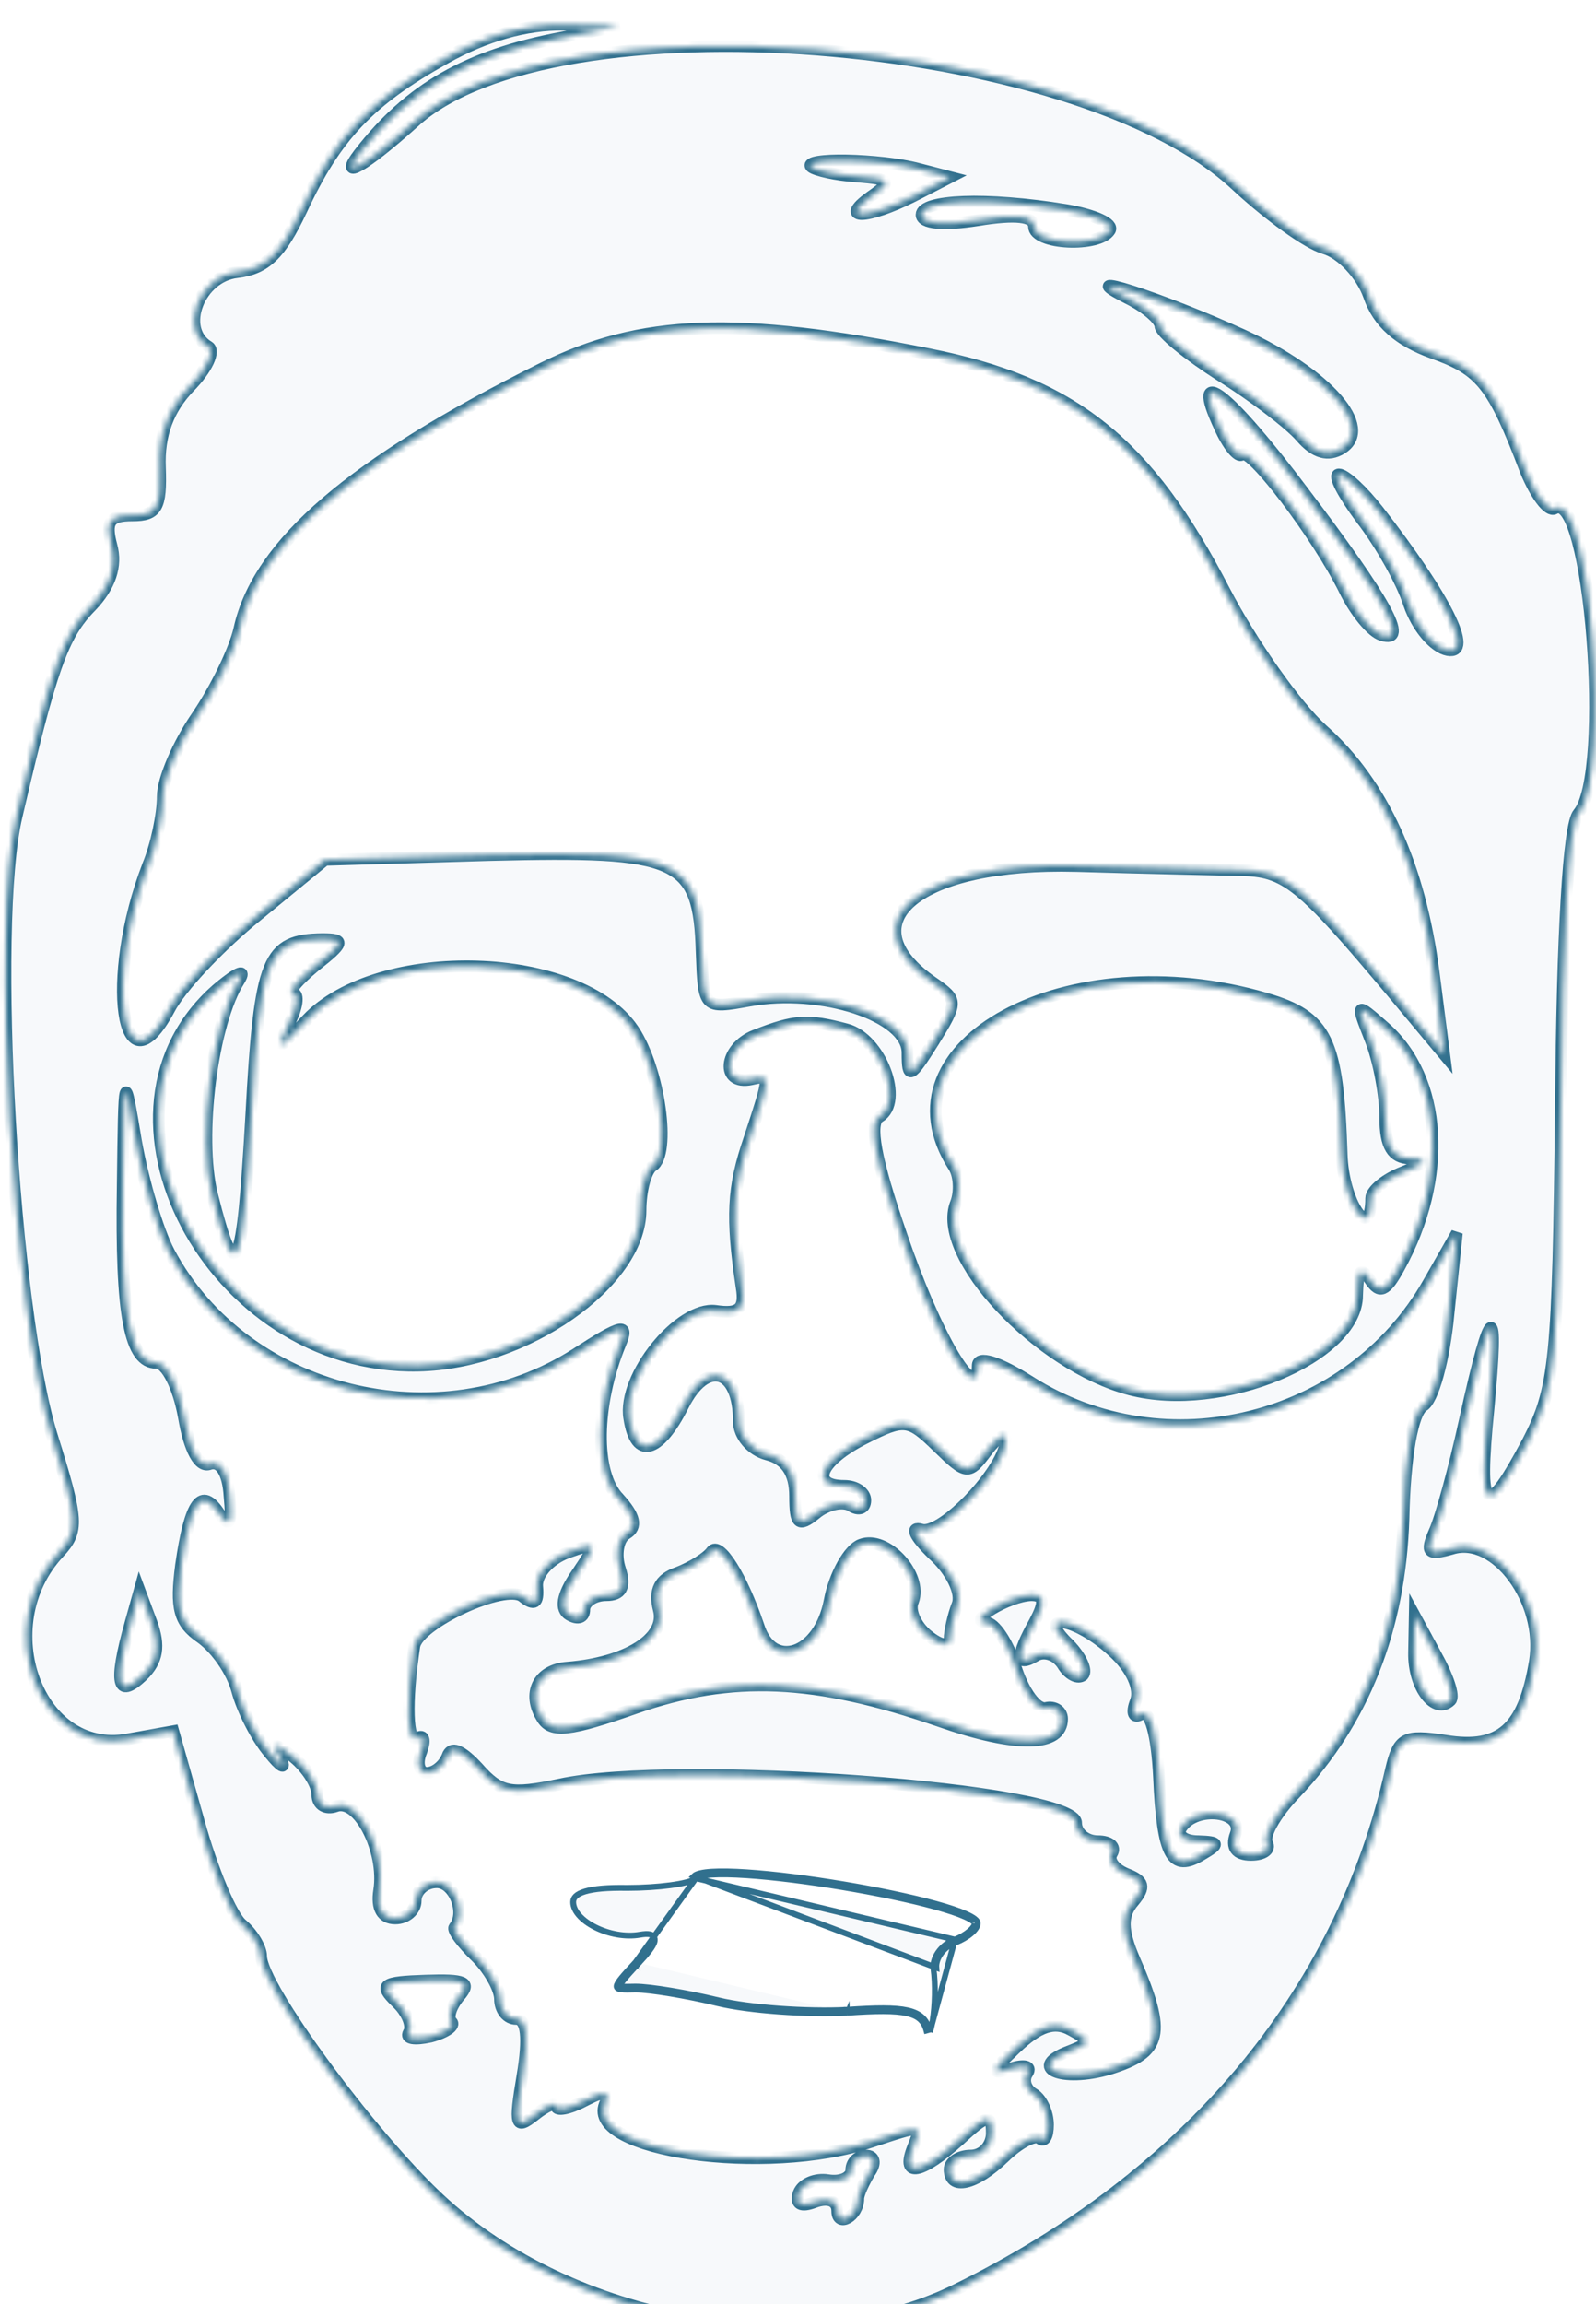 <svg width="273" height="394" viewBox="0 0 273 394" fill="none" xmlns="http://www.w3.org/2000/svg">
<g filter="url(#filter0_i)">
<mask id="path-1-inside-1" fill="white">
<path d="M76.153 5.96C63.174 13.206 57.405 19.282 51.517 32.021C48.032 39.383 45.508 41.954 40.581 42.538C34.091 43.24 30.606 52.238 35.654 55.277C36.855 55.978 35.413 59.133 32.409 62.172C28.803 65.911 27.121 70.352 27.361 75.962C27.602 82.74 26.881 84.142 22.675 84.142C18.709 84.142 17.988 85.194 19.069 89.284C20.031 92.79 18.829 96.296 15.584 99.685C10.657 104.71 8.734 110.32 2.846 135.562C-1.601 154.26 2.245 220.055 8.854 241.441C13.421 256.049 13.541 257.802 10.056 261.541C-1.601 274.046 6.571 296.25 21.833 293.445L29.645 292.043L33.971 307.352C36.254 315.649 39.619 323.713 41.422 325.115C43.225 326.635 44.667 329.089 44.667 330.491C44.667 335.633 63.294 360.993 75.071 371.978C97.784 393.247 137.322 400.259 163.16 387.754C203.178 368.238 229.256 337.152 237.909 298.704C239.231 293.095 240.192 292.627 247.282 293.679C256.656 295.198 260.622 291.575 262.545 280.123C264.227 269.839 255.815 258.503 248.364 260.84C244.278 262.009 243.797 261.541 245.36 257.919C246.441 255.581 248.845 246.817 250.647 238.519C255.094 218.419 256.416 217.951 254.613 236.883C252.811 254.997 254.132 256.049 261.343 242.493C266.03 233.377 266.511 228.703 266.991 185.346C267.232 155.663 268.313 136.965 269.996 135.095C275.764 128.317 271.918 79.351 265.91 82.973C264.828 83.558 262.665 80.636 260.982 76.546C255.334 61.704 253.291 59.25 244.999 56.328C239.231 54.225 235.746 51.186 234.183 46.629C232.861 42.889 229.376 39.266 226.492 38.448C223.608 37.63 216.878 32.722 211.47 27.697C184.07 1.987 94.419 -4.908 70.745 16.945C62.573 24.308 57.646 27.229 61.491 22.204C70.024 11.219 79.878 5.493 95.982 2.454L105.956 0.467L96.342 0.234C90.093 0.117 83.003 2.104 76.153 5.96ZM157.151 24.892L162.559 26.294L156.189 29.567C148.258 33.54 143.331 33.657 148.859 29.683C152.704 26.996 152.464 26.645 146.575 26.177C142.97 25.944 139.485 25.126 138.764 24.541C137.082 22.905 150.541 23.139 157.151 24.892ZM182.268 31.904C187.195 32.722 190.56 34.241 189.839 35.41C188.036 38.331 176.86 37.864 176.86 34.709C176.86 32.956 173.735 32.605 167.246 33.657C161.357 34.592 157.632 34.241 157.632 32.722C157.632 30.151 168.688 29.683 182.268 31.904ZM212.552 53.29C227.093 59.951 235.145 69.183 229.496 72.689C227.213 74.092 224.93 73.507 222.526 70.703C220.604 68.482 214.354 63.691 208.706 60.185C203.058 56.562 198.491 52.822 198.491 51.771C198.491 50.719 196.088 48.615 193.083 47.096C182.388 41.72 198.732 46.979 212.552 53.29ZM158.833 56.562C183.589 61.47 196.328 71.638 209.427 96.997C214.114 105.996 221.685 116.747 226.252 120.837C236.587 130.07 242.836 143.976 245.239 162.324L247.042 176.348L238.269 165.83C222.406 146.898 219.882 144.911 212.071 144.794C207.865 144.678 195.367 144.444 184.07 144.093C157.151 143.392 144.532 153.676 159.675 164.077C163.881 166.999 163.881 167.349 159.675 174.127C155.709 180.438 155.228 180.672 155.228 175.997C155.228 169.686 140.446 164.895 128.189 167.115C120.377 168.518 120.377 168.518 120.017 158.818C119.536 142.808 116.291 141.405 83.724 142.223L55.603 143.041L44.066 152.507C37.697 157.649 30.846 164.895 28.924 168.635C20.752 183.827 17.867 163.259 25.318 143.976C26.761 140.47 27.842 135.212 27.842 132.173C27.842 129.251 30.486 123.175 33.611 118.617C36.735 114.059 40.1 107.281 40.941 103.541C44.186 88.933 60.169 75.26 92.737 59.016C109.561 50.602 126.146 50.018 158.833 56.562ZM222.887 80.052C237.068 98.75 241.154 106.112 236.346 104.593C234.664 104.126 231.78 100.62 229.977 96.88C225.29 87.414 213.754 72.339 212.432 73.741C211.831 74.325 210.028 72.222 208.586 68.95C203.418 57.848 210.148 63.106 222.887 80.052ZM235.746 83.324C247.282 98.166 252.21 107.982 247.643 107.164C245.239 106.697 242.355 103.191 241.033 99.334C239.832 95.478 236.106 88.933 232.861 84.726C229.737 80.519 227.934 77.13 229.016 77.13C230.097 77.13 233.102 79.935 235.746 83.324ZM53.92 161.155C50.796 163.726 49.113 165.83 50.195 165.83C51.156 165.947 50.916 168.284 49.353 171.206C47.07 175.997 47.31 175.88 52.478 170.388C64.736 157.416 99.226 158.467 108.36 172.141C112.806 178.802 114.849 193.41 111.604 195.396C110.523 196.098 109.561 199.487 109.561 202.993C109.561 215.38 89.853 229.17 71.586 229.521C36.014 230.339 12.58 185.814 37.576 164.778C40.701 162.207 42.143 161.623 40.941 163.609C36.254 170.972 33.851 190.371 36.254 200.188C40.34 216.432 41.422 213.978 42.984 186.632C44.426 159.87 45.748 156.714 55.122 156.598C59.088 156.598 58.968 157.182 53.92 161.155ZM216.518 166.765C226.973 169.803 228.896 173.777 229.496 193.41C229.737 201.59 234.544 208.719 234.544 200.889C234.544 199.604 236.947 197.617 239.952 196.448C244.038 194.812 244.398 194.228 241.154 194.111C238.149 193.994 236.947 192.007 236.947 187.099C236.947 183.359 235.866 177.399 234.424 173.777C231.9 167.349 231.9 167.349 236.827 171.673C246.802 180.438 247.763 197.383 239.351 212.692C237.068 216.899 235.986 217.367 234.304 214.796C232.741 212.459 232.261 213.16 232.14 217.484C232.14 228.118 208.946 237.701 193.324 233.611C177.581 229.521 159.915 210.706 163.52 201.707C164.241 199.837 164.121 197.033 163.16 195.513C149.7 174.595 182.628 156.831 216.518 166.765ZM144.773 172.024C150.661 173.543 154.747 184.411 150.421 186.982C148.618 188.034 149.7 194.228 154.146 207.083C159.915 224.145 167.246 236.649 167.246 229.521C167.246 227.768 170.731 228.82 176.259 232.325C199.332 246.933 230.818 239.104 244.278 215.497L249.205 206.849L247.763 220.756C247.042 228.469 245.119 235.481 243.437 236.416C241.634 237.584 240.312 244.947 240.072 255.698C239.471 274.63 233.222 290.407 221.445 302.794C218.08 306.3 216.037 310.04 216.758 311.209C217.359 312.26 216.157 313.195 213.994 313.195C211.47 313.195 210.509 311.91 211.35 309.689C212.912 305.716 204.62 304.664 202.096 308.521C201.255 309.806 202.577 310.858 204.981 310.858C208.586 310.975 208.706 311.325 205.702 313.078C200.414 316.351 198.852 313.429 198.251 299.873C197.89 292.51 196.689 288.303 195.246 289.121C193.925 289.939 193.444 289.004 194.285 286.901C195.126 284.797 193.564 281.291 190.319 278.37C183.95 272.527 176.86 271.475 182.868 277.201C184.911 279.305 185.993 281.642 185.272 282.46C184.431 283.161 182.868 282.46 181.787 280.707C180.705 278.954 178.542 278.253 177.1 279.188C173.735 281.175 173.735 279.188 176.98 273.345C178.782 269.956 178.662 268.787 176.379 268.787C172.533 268.904 165.082 273.345 168.688 273.462C170.13 273.462 172.413 276.851 173.735 281.058C175.057 285.265 177.34 288.42 178.903 288.07C180.345 287.719 181.667 288.537 181.667 289.939C181.667 294.731 173.975 294.964 160.636 290.29C139.365 282.928 125.184 282.343 108.72 288.07C97.424 292.043 94.299 292.393 92.737 289.822C90.093 285.615 92.016 281.525 97.063 281.175C107.158 280.357 114.008 276.149 112.686 271.241C111.845 267.969 112.806 265.982 115.931 264.93C118.334 263.996 120.978 262.359 121.699 261.308C123.021 259.438 126.867 265.515 129.751 274.046C132.154 281.642 140.086 278.954 141.889 269.839C142.73 265.281 145.254 260.84 147.296 260.139C151.623 258.503 157.872 265.281 156.189 269.839C155.468 271.358 156.67 274.046 158.713 275.682C160.876 277.435 162.439 277.669 162.439 276.266C162.439 274.981 163.039 272.293 163.761 270.423C164.602 268.436 162.679 264.58 159.554 261.775C156.43 258.737 155.589 256.984 157.632 257.568C161.117 258.62 172.053 247.05 172.053 242.142C172.053 240.857 170.611 241.791 168.808 244.129C165.683 248.336 165.323 248.219 160.396 243.428C155.468 238.636 154.747 238.519 148.018 241.908C140.326 245.765 138.404 250.089 144.412 250.089C146.455 250.089 148.018 251.257 148.018 252.543C148.018 253.945 146.936 254.413 145.494 253.478C144.172 252.66 141.408 253.244 139.485 254.88C136.601 257.217 136 256.633 136 251.842C136 247.868 134.438 245.531 131.193 244.713C128.549 244.012 126.386 241.558 126.386 239.104C126.386 229.988 120.858 228.469 116.892 236.299C112.686 244.713 108.72 245.648 107.639 238.519C106.437 231.391 116.171 219.354 122.42 220.172C126.386 220.756 127.468 219.821 126.867 216.198C125.064 204.044 125.304 199.136 128.189 190.722C131.794 179.737 131.794 179.854 128.549 180.555C123.141 181.723 123.742 175.179 129.15 173.075C136 170.388 138.163 170.271 144.773 172.024ZM28.924 210.121C41.782 234.312 74.951 242.609 98.505 227.534C106.437 222.392 107.639 222.158 106.076 225.898C101.87 236.182 101.63 247.868 105.836 252.192C108.6 255.231 109.081 257.101 107.158 258.269C105.716 259.087 105.235 261.892 106.076 264.346C107.038 267.385 106.317 268.787 103.673 268.787C101.63 268.787 99.947 269.956 99.947 271.241C99.947 272.643 98.866 272.994 97.424 272.176C95.741 271.241 96.102 268.787 98.625 265.164C102.231 259.788 102.231 259.672 96.943 261.541C93.939 262.71 91.655 265.281 91.896 267.385C92.136 270.189 91.415 270.657 89.372 269.021C86.488 266.683 71.466 273.578 70.865 277.552C69.423 287.135 69.663 294.146 71.346 293.212C72.547 292.51 72.788 293.562 72.067 295.549C71.225 297.535 71.706 299.172 73.028 299.172C74.35 299.172 75.912 297.886 76.513 296.367C77.114 294.497 78.917 295.198 81.801 298.354C85.526 302.561 87.329 302.911 95.741 301.158C115.57 296.834 184.07 301.859 184.07 307.703C184.07 309.456 185.753 310.858 187.796 310.858C189.839 310.858 190.92 311.793 190.199 312.962C189.478 314.13 190.68 315.649 192.723 316.467C195.727 317.636 195.968 318.688 193.925 321.142C191.882 323.479 191.882 326.05 194.045 331.075C199.573 343.814 198.852 346.969 189.839 349.774C181.546 352.228 175.418 349.54 182.989 346.735C186.594 345.333 186.594 344.982 183.109 343.112C180.345 341.593 177.701 342.528 173.855 346.151C169.529 350.241 169.289 350.942 172.774 349.774C175.177 348.956 176.499 349.306 175.778 350.475C174.937 351.643 175.418 353.28 176.86 354.098C178.182 354.916 179.263 357.253 179.263 359.357C179.263 361.343 178.662 362.395 177.821 361.694C177.1 360.993 174.336 362.395 171.812 364.849C166.885 369.641 162.439 370.692 162.439 366.953C162.439 365.667 164.121 364.615 166.044 364.615C168.087 364.615 169.649 362.862 169.649 360.759C169.649 357.37 168.808 357.604 164.121 361.928C157.632 367.771 154.146 368.472 156.069 363.447C157.752 359.24 157.872 359.357 148.979 362.278C130.953 368.238 100.308 363.914 103.432 355.851C104.394 353.513 103.553 353.396 99.947 355.266C97.303 356.669 95.14 357.019 95.14 356.201C95.14 355.383 93.458 356.084 91.415 357.72C88.17 360.291 87.93 359.473 89.372 350.942C90.454 344.398 90.093 341.243 88.29 341.243C86.728 341.243 85.526 339.723 85.526 337.854C85.526 336.101 83.603 332.712 81.32 330.491C79.037 328.271 77.354 326.05 77.715 325.583C79.758 323.129 77.715 317.87 74.71 317.87C72.788 317.87 71.105 319.272 71.105 321.025C71.105 322.661 69.543 324.064 67.62 324.064C65.337 324.064 64.375 322.311 64.856 319.272C65.938 312.494 61.251 303.379 57.405 304.898C55.723 305.482 54.281 304.664 54.281 302.911C54.281 301.158 52.478 298.354 50.195 296.484C46.71 293.796 46.349 293.796 48.032 296.834C48.993 298.704 48.032 298.237 45.989 295.666C43.825 293.095 41.422 288.303 40.581 285.148C39.739 281.876 36.975 277.902 34.332 276.033C30.606 273.462 30.005 271.007 30.967 263.645C32.529 252.777 34.452 250.089 37.576 254.88C39.259 257.334 39.739 256.633 39.259 251.842C39.018 247.868 37.697 245.765 35.894 246.349C34.091 247.05 32.409 244.012 31.447 238.285C30.486 233.027 28.443 229.053 26.761 229.053C22.194 229.053 20.632 221.107 20.992 198.669C21.233 179.036 21.233 178.919 23.275 191.189C24.477 197.967 27.001 206.499 28.924 210.121ZM24.357 282.577C20.031 286.667 19.43 283.862 22.314 273.578L23.876 267.969L25.919 273.462C27.361 277.435 27.001 280.006 24.357 282.577ZM248.124 286.784C245.48 289.355 241.754 284.564 241.875 278.604L241.995 272.293L245.6 278.954C247.643 282.577 248.845 286.083 248.124 286.784ZM78.556 337.386C77.114 339.139 76.513 341.009 77.234 341.71C77.955 342.411 76.273 343.58 73.629 344.281C70.865 344.865 69.303 344.632 69.903 343.58C70.625 342.528 69.663 340.074 67.74 338.321C64.736 335.399 65.457 334.932 72.788 334.698C79.517 334.464 80.719 334.932 78.556 337.386ZM148.739 367.537C147.777 369.173 146.816 371.16 146.816 371.978C146.816 375.016 143.211 377.003 143.211 374.081C143.211 372.328 141.648 371.744 139.365 372.562C136.961 373.497 136 372.913 136.601 371.043C137.202 369.407 139.485 368.472 141.648 368.822C143.811 369.173 145.614 368.355 145.614 367.07C145.614 365.667 146.816 364.615 148.138 364.615C149.58 364.615 149.94 365.901 148.739 367.537Z"/>
</mask>
<path d="M76.153 5.96C63.174 13.206 57.405 19.282 51.517 32.021C48.032 39.383 45.508 41.954 40.581 42.538C34.091 43.24 30.606 52.238 35.654 55.277C36.855 55.978 35.413 59.133 32.409 62.172C28.803 65.911 27.121 70.352 27.361 75.962C27.602 82.74 26.881 84.142 22.675 84.142C18.709 84.142 17.988 85.194 19.069 89.284C20.031 92.79 18.829 96.296 15.584 99.685C10.657 104.71 8.734 110.32 2.846 135.562C-1.601 154.26 2.245 220.055 8.854 241.441C13.421 256.049 13.541 257.802 10.056 261.541C-1.601 274.046 6.571 296.25 21.833 293.445L29.645 292.043L33.971 307.352C36.254 315.649 39.619 323.713 41.422 325.115C43.225 326.635 44.667 329.089 44.667 330.491C44.667 335.633 63.294 360.993 75.071 371.978C97.784 393.247 137.322 400.259 163.16 387.754C203.178 368.238 229.256 337.152 237.909 298.704C239.231 293.095 240.192 292.627 247.282 293.679C256.656 295.198 260.622 291.575 262.545 280.123C264.227 269.839 255.815 258.503 248.364 260.84C244.278 262.009 243.797 261.541 245.36 257.919C246.441 255.581 248.845 246.817 250.647 238.519C255.094 218.419 256.416 217.951 254.613 236.883C252.811 254.997 254.132 256.049 261.343 242.493C266.03 233.377 266.511 228.703 266.991 185.346C267.232 155.663 268.313 136.965 269.996 135.095C275.764 128.317 271.918 79.351 265.91 82.973C264.828 83.558 262.665 80.636 260.982 76.546C255.334 61.704 253.291 59.25 244.999 56.328C239.231 54.225 235.746 51.186 234.183 46.629C232.861 42.889 229.376 39.266 226.492 38.448C223.608 37.63 216.878 32.722 211.47 27.697C184.07 1.987 94.419 -4.908 70.745 16.945C62.573 24.308 57.646 27.229 61.491 22.204C70.024 11.219 79.878 5.493 95.982 2.454L105.956 0.467L96.342 0.234C90.093 0.117 83.003 2.104 76.153 5.96ZM157.151 24.892L162.559 26.294L156.189 29.567C148.258 33.54 143.331 33.657 148.859 29.683C152.704 26.996 152.464 26.645 146.575 26.177C142.97 25.944 139.485 25.126 138.764 24.541C137.082 22.905 150.541 23.139 157.151 24.892ZM182.268 31.904C187.195 32.722 190.56 34.241 189.839 35.41C188.036 38.331 176.86 37.864 176.86 34.709C176.86 32.956 173.735 32.605 167.246 33.657C161.357 34.592 157.632 34.241 157.632 32.722C157.632 30.151 168.688 29.683 182.268 31.904ZM212.552 53.29C227.093 59.951 235.145 69.183 229.496 72.689C227.213 74.092 224.93 73.507 222.526 70.703C220.604 68.482 214.354 63.691 208.706 60.185C203.058 56.562 198.491 52.822 198.491 51.771C198.491 50.719 196.088 48.615 193.083 47.096C182.388 41.72 198.732 46.979 212.552 53.29ZM158.833 56.562C183.589 61.47 196.328 71.638 209.427 96.997C214.114 105.996 221.685 116.747 226.252 120.837C236.587 130.07 242.836 143.976 245.239 162.324L247.042 176.348L238.269 165.83C222.406 146.898 219.882 144.911 212.071 144.794C207.865 144.678 195.367 144.444 184.07 144.093C157.151 143.392 144.532 153.676 159.675 164.077C163.881 166.999 163.881 167.349 159.675 174.127C155.709 180.438 155.228 180.672 155.228 175.997C155.228 169.686 140.446 164.895 128.189 167.115C120.377 168.518 120.377 168.518 120.017 158.818C119.536 142.808 116.291 141.405 83.724 142.223L55.603 143.041L44.066 152.507C37.697 157.649 30.846 164.895 28.924 168.635C20.752 183.827 17.867 163.259 25.318 143.976C26.761 140.47 27.842 135.212 27.842 132.173C27.842 129.251 30.486 123.175 33.611 118.617C36.735 114.059 40.1 107.281 40.941 103.541C44.186 88.933 60.169 75.26 92.737 59.016C109.561 50.602 126.146 50.018 158.833 56.562ZM222.887 80.052C237.068 98.75 241.154 106.112 236.346 104.593C234.664 104.126 231.78 100.62 229.977 96.88C225.29 87.414 213.754 72.339 212.432 73.741C211.831 74.325 210.028 72.222 208.586 68.95C203.418 57.848 210.148 63.106 222.887 80.052ZM235.746 83.324C247.282 98.166 252.21 107.982 247.643 107.164C245.239 106.697 242.355 103.191 241.033 99.334C239.832 95.478 236.106 88.933 232.861 84.726C229.737 80.519 227.934 77.13 229.016 77.13C230.097 77.13 233.102 79.935 235.746 83.324ZM53.92 161.155C50.796 163.726 49.113 165.83 50.195 165.83C51.156 165.947 50.916 168.284 49.353 171.206C47.07 175.997 47.31 175.88 52.478 170.388C64.736 157.416 99.226 158.467 108.36 172.141C112.806 178.802 114.849 193.41 111.604 195.396C110.523 196.098 109.561 199.487 109.561 202.993C109.561 215.38 89.853 229.17 71.586 229.521C36.014 230.339 12.58 185.814 37.576 164.778C40.701 162.207 42.143 161.623 40.941 163.609C36.254 170.972 33.851 190.371 36.254 200.188C40.34 216.432 41.422 213.978 42.984 186.632C44.426 159.87 45.748 156.714 55.122 156.598C59.088 156.598 58.968 157.182 53.92 161.155ZM216.518 166.765C226.973 169.803 228.896 173.777 229.496 193.41C229.737 201.59 234.544 208.719 234.544 200.889C234.544 199.604 236.947 197.617 239.952 196.448C244.038 194.812 244.398 194.228 241.154 194.111C238.149 193.994 236.947 192.007 236.947 187.099C236.947 183.359 235.866 177.399 234.424 173.777C231.9 167.349 231.9 167.349 236.827 171.673C246.802 180.438 247.763 197.383 239.351 212.692C237.068 216.899 235.986 217.367 234.304 214.796C232.741 212.459 232.261 213.16 232.14 217.484C232.14 228.118 208.946 237.701 193.324 233.611C177.581 229.521 159.915 210.706 163.52 201.707C164.241 199.837 164.121 197.033 163.16 195.513C149.7 174.595 182.628 156.831 216.518 166.765ZM144.773 172.024C150.661 173.543 154.747 184.411 150.421 186.982C148.618 188.034 149.7 194.228 154.146 207.083C159.915 224.145 167.246 236.649 167.246 229.521C167.246 227.768 170.731 228.82 176.259 232.325C199.332 246.933 230.818 239.104 244.278 215.497L249.205 206.849L247.763 220.756C247.042 228.469 245.119 235.481 243.437 236.416C241.634 237.584 240.312 244.947 240.072 255.698C239.471 274.63 233.222 290.407 221.445 302.794C218.08 306.3 216.037 310.04 216.758 311.209C217.359 312.26 216.157 313.195 213.994 313.195C211.47 313.195 210.509 311.91 211.35 309.689C212.912 305.716 204.62 304.664 202.096 308.521C201.255 309.806 202.577 310.858 204.981 310.858C208.586 310.975 208.706 311.325 205.702 313.078C200.414 316.351 198.852 313.429 198.251 299.873C197.89 292.51 196.689 288.303 195.246 289.121C193.925 289.939 193.444 289.004 194.285 286.901C195.126 284.797 193.564 281.291 190.319 278.37C183.95 272.527 176.86 271.475 182.868 277.201C184.911 279.305 185.993 281.642 185.272 282.46C184.431 283.161 182.868 282.46 181.787 280.707C180.705 278.954 178.542 278.253 177.1 279.188C173.735 281.175 173.735 279.188 176.98 273.345C178.782 269.956 178.662 268.787 176.379 268.787C172.533 268.904 165.082 273.345 168.688 273.462C170.13 273.462 172.413 276.851 173.735 281.058C175.057 285.265 177.34 288.42 178.903 288.07C180.345 287.719 181.667 288.537 181.667 289.939C181.667 294.731 173.975 294.964 160.636 290.29C139.365 282.928 125.184 282.343 108.72 288.07C97.424 292.043 94.299 292.393 92.737 289.822C90.093 285.615 92.016 281.525 97.063 281.175C107.158 280.357 114.008 276.149 112.686 271.241C111.845 267.969 112.806 265.982 115.931 264.93C118.334 263.996 120.978 262.359 121.699 261.308C123.021 259.438 126.867 265.515 129.751 274.046C132.154 281.642 140.086 278.954 141.889 269.839C142.73 265.281 145.254 260.84 147.296 260.139C151.623 258.503 157.872 265.281 156.189 269.839C155.468 271.358 156.67 274.046 158.713 275.682C160.876 277.435 162.439 277.669 162.439 276.266C162.439 274.981 163.039 272.293 163.761 270.423C164.602 268.436 162.679 264.58 159.554 261.775C156.43 258.737 155.589 256.984 157.632 257.568C161.117 258.62 172.053 247.05 172.053 242.142C172.053 240.857 170.611 241.791 168.808 244.129C165.683 248.336 165.323 248.219 160.396 243.428C155.468 238.636 154.747 238.519 148.018 241.908C140.326 245.765 138.404 250.089 144.412 250.089C146.455 250.089 148.018 251.257 148.018 252.543C148.018 253.945 146.936 254.413 145.494 253.478C144.172 252.66 141.408 253.244 139.485 254.88C136.601 257.217 136 256.633 136 251.842C136 247.868 134.438 245.531 131.193 244.713C128.549 244.012 126.386 241.558 126.386 239.104C126.386 229.988 120.858 228.469 116.892 236.299C112.686 244.713 108.72 245.648 107.639 238.519C106.437 231.391 116.171 219.354 122.42 220.172C126.386 220.756 127.468 219.821 126.867 216.198C125.064 204.044 125.304 199.136 128.189 190.722C131.794 179.737 131.794 179.854 128.549 180.555C123.141 181.723 123.742 175.179 129.15 173.075C136 170.388 138.163 170.271 144.773 172.024ZM28.924 210.121C41.782 234.312 74.951 242.609 98.505 227.534C106.437 222.392 107.639 222.158 106.076 225.898C101.87 236.182 101.63 247.868 105.836 252.192C108.6 255.231 109.081 257.101 107.158 258.269C105.716 259.087 105.235 261.892 106.076 264.346C107.038 267.385 106.317 268.787 103.673 268.787C101.63 268.787 99.947 269.956 99.947 271.241C99.947 272.643 98.866 272.994 97.424 272.176C95.741 271.241 96.102 268.787 98.625 265.164C102.231 259.788 102.231 259.672 96.943 261.541C93.939 262.71 91.655 265.281 91.896 267.385C92.136 270.189 91.415 270.657 89.372 269.021C86.488 266.683 71.466 273.578 70.865 277.552C69.423 287.135 69.663 294.146 71.346 293.212C72.547 292.51 72.788 293.562 72.067 295.549C71.225 297.535 71.706 299.172 73.028 299.172C74.35 299.172 75.912 297.886 76.513 296.367C77.114 294.497 78.917 295.198 81.801 298.354C85.526 302.561 87.329 302.911 95.741 301.158C115.57 296.834 184.07 301.859 184.07 307.703C184.07 309.456 185.753 310.858 187.796 310.858C189.839 310.858 190.92 311.793 190.199 312.962C189.478 314.13 190.68 315.649 192.723 316.467C195.727 317.636 195.968 318.688 193.925 321.142C191.882 323.479 191.882 326.05 194.045 331.075C199.573 343.814 198.852 346.969 189.839 349.774C181.546 352.228 175.418 349.54 182.989 346.735C186.594 345.333 186.594 344.982 183.109 343.112C180.345 341.593 177.701 342.528 173.855 346.151C169.529 350.241 169.289 350.942 172.774 349.774C175.177 348.956 176.499 349.306 175.778 350.475C174.937 351.643 175.418 353.28 176.86 354.098C178.182 354.916 179.263 357.253 179.263 359.357C179.263 361.343 178.662 362.395 177.821 361.694C177.1 360.993 174.336 362.395 171.812 364.849C166.885 369.641 162.439 370.692 162.439 366.953C162.439 365.667 164.121 364.615 166.044 364.615C168.087 364.615 169.649 362.862 169.649 360.759C169.649 357.37 168.808 357.604 164.121 361.928C157.632 367.771 154.146 368.472 156.069 363.447C157.752 359.24 157.872 359.357 148.979 362.278C130.953 368.238 100.308 363.914 103.432 355.851C104.394 353.513 103.553 353.396 99.947 355.266C97.303 356.669 95.14 357.019 95.14 356.201C95.14 355.383 93.458 356.084 91.415 357.72C88.17 360.291 87.93 359.473 89.372 350.942C90.454 344.398 90.093 341.243 88.29 341.243C86.728 341.243 85.526 339.723 85.526 337.854C85.526 336.101 83.603 332.712 81.32 330.491C79.037 328.271 77.354 326.05 77.715 325.583C79.758 323.129 77.715 317.87 74.71 317.87C72.788 317.87 71.105 319.272 71.105 321.025C71.105 322.661 69.543 324.064 67.62 324.064C65.337 324.064 64.375 322.311 64.856 319.272C65.938 312.494 61.251 303.379 57.405 304.898C55.723 305.482 54.281 304.664 54.281 302.911C54.281 301.158 52.478 298.354 50.195 296.484C46.71 293.796 46.349 293.796 48.032 296.834C48.993 298.704 48.032 298.237 45.989 295.666C43.825 293.095 41.422 288.303 40.581 285.148C39.739 281.876 36.975 277.902 34.332 276.033C30.606 273.462 30.005 271.007 30.967 263.645C32.529 252.777 34.452 250.089 37.576 254.88C39.259 257.334 39.739 256.633 39.259 251.842C39.018 247.868 37.697 245.765 35.894 246.349C34.091 247.05 32.409 244.012 31.447 238.285C30.486 233.027 28.443 229.053 26.761 229.053C22.194 229.053 20.632 221.107 20.992 198.669C21.233 179.036 21.233 178.919 23.275 191.189C24.477 197.967 27.001 206.499 28.924 210.121ZM24.357 282.577C20.031 286.667 19.43 283.862 22.314 273.578L23.876 267.969L25.919 273.462C27.361 277.435 27.001 280.006 24.357 282.577ZM248.124 286.784C245.48 289.355 241.754 284.564 241.875 278.604L241.995 272.293L245.6 278.954C247.643 282.577 248.845 286.083 248.124 286.784ZM78.556 337.386C77.114 339.139 76.513 341.009 77.234 341.71C77.955 342.411 76.273 343.58 73.629 344.281C70.865 344.865 69.303 344.632 69.903 343.58C70.625 342.528 69.663 340.074 67.74 338.321C64.736 335.399 65.457 334.932 72.788 334.698C79.517 334.464 80.719 334.932 78.556 337.386ZM148.739 367.537C147.777 369.173 146.816 371.16 146.816 371.978C146.816 375.016 143.211 377.003 143.211 374.081C143.211 372.328 141.648 371.744 139.365 372.562C136.961 373.497 136 372.913 136.601 371.043C137.202 369.407 139.485 368.472 141.648 368.822C143.811 369.173 145.614 368.355 145.614 367.07C145.614 365.667 146.816 364.615 148.138 364.615C149.58 364.615 149.94 365.901 148.739 367.537Z" fill="#F7F9FB" stroke="#31708E" stroke-width="2" mask="url(#path-1-inside-1)"/>
<path d="M119.031 317.188L119.019 317.199C118.838 317.353 118.593 317.477 118.331 317.582C118.061 317.69 117.737 317.791 117.374 317.885C116.645 318.072 115.723 318.24 114.675 318.38C112.578 318.661 109.942 318.837 107.278 318.837H107.269L107.269 318.837C103.975 318.779 101.606 318.985 100.076 319.444C99.312 319.673 98.799 319.953 98.482 320.259C98.18 320.55 98.044 320.874 98.044 321.259C98.044 322.005 98.391 322.784 99.054 323.538C99.715 324.291 100.665 324.99 101.795 325.56C104.061 326.704 106.956 327.289 109.474 326.843L109.478 326.843L109.478 326.843C110.168 326.726 110.773 326.677 111.207 326.785C111.435 326.842 111.681 326.957 111.842 327.194C112.007 327.436 112.021 327.711 111.976 327.954C111.892 328.402 111.567 328.938 111.109 329.544C110.636 330.17 109.961 330.944 109.087 331.883M119.031 317.188L108.72 331.543M119.031 317.188L119.043 317.176C119.153 317.07 119.415 316.933 119.911 316.815C120.388 316.701 121.014 316.619 121.778 316.571C123.305 316.474 125.322 316.516 127.667 316.671C132.355 316.98 138.301 317.737 144.15 318.714C149.998 319.691 155.733 320.885 159.999 322.066C162.136 322.657 163.885 323.24 165.092 323.783C165.699 324.056 166.143 324.308 166.429 324.532C166.704 324.748 166.74 324.866 166.745 324.881C166.746 324.883 166.746 324.883 166.746 324.882C166.746 325.014 166.691 325.204 166.531 325.449C166.375 325.691 166.136 325.956 165.822 326.227C165.197 326.767 164.32 327.294 163.346 327.685M119.031 317.188L163.346 327.685M109.087 331.883C109.086 331.883 109.086 331.884 109.086 331.884L108.72 331.543M109.087 331.883C109.087 331.883 109.087 331.883 109.087 331.883L108.72 331.543M109.087 331.883C108.002 333.055 107.203 333.926 106.675 334.577C106.411 334.903 106.227 335.158 106.111 335.358C106.053 335.457 106.018 335.534 105.997 335.591C105.993 335.602 105.99 335.611 105.988 335.619M108.72 331.543C104.394 336.217 104.394 336.334 108.72 336.217C111.124 336.217 117.493 337.269 122.781 338.555C128.068 339.84 138.043 340.541 144.893 340.191M105.988 335.619C105.967 335.611 105.951 335.603 105.941 335.597C105.94 335.596 105.941 335.597 105.943 335.6C105.951 335.611 105.975 335.643 105.975 335.677C105.975 335.677 105.975 335.67 105.978 335.656C105.98 335.646 105.983 335.634 105.988 335.619ZM105.988 335.619C106.05 335.644 106.161 335.674 106.349 335.698C106.843 335.759 107.61 335.747 108.707 335.718L108.72 335.717V335.717C111.188 335.717 117.607 336.782 122.899 338.069C128.126 339.34 138.046 340.04 144.863 339.692M144.863 339.692C144.861 339.692 144.86 339.692 144.858 339.692L144.893 340.191M144.863 339.692C144.864 339.692 144.866 339.692 144.867 339.691L144.893 340.191M144.863 339.692C149.836 339.342 153.092 339.305 155.216 339.776C156.291 340.014 157.118 340.39 157.736 340.956C158.358 341.525 158.728 342.246 158.956 343.099C158.956 343.1 158.956 343.1 158.956 343.1L158.473 343.229C157.632 340.074 154.868 339.49 144.893 340.191M163.346 327.685C162.229 328.071 161.283 328.804 160.629 329.662C159.977 330.518 159.585 331.542 159.657 332.514L159.658 332.532L159.66 332.549C160.073 335.412 159.926 339.042 159.541 341.456C159.446 342.057 159.337 342.573 159.221 342.977C159.167 343.169 159.113 343.325 159.064 343.447L163.346 327.685ZM160.155 332.478C160.035 330.842 161.477 328.855 163.52 328.154C165.563 327.336 167.246 325.933 167.246 324.882C167.246 321.142 122.06 313.546 118.695 316.818L160.155 332.478Z" fill="#F7F9FB" stroke="#31708E"/>
</g>
<defs>
<filter id="filter0_i" x="0.933" y="0.229" width="271.906" height="397.72" filterUnits="userSpaceOnUse" color-interpolation-filters="sRGB">
<feFlood flood-opacity="0" result="BackgroundImageFix"/>
<feBlend mode="normal" in="SourceGraphic" in2="BackgroundImageFix" result="shape"/>
<feColorMatrix in="SourceAlpha" type="matrix" values="0 0 0 0 0 0 0 0 0 0 0 0 0 0 0 0 0 0 127 0" result="hardAlpha"/>
<feOffset dy="4"/>
<feGaussianBlur stdDeviation="2"/>
<feComposite in2="hardAlpha" operator="arithmetic" k2="-1" k3="1"/>
<feColorMatrix type="matrix" values="0 0 0 0 0.192 0 0 0 0 0.439 0 0 0 0 0.557 0 0 0 1 0"/>
<feBlend mode="normal" in2="shape" result="effect1_innerShadow"/>
</filter>
</defs>
</svg>

